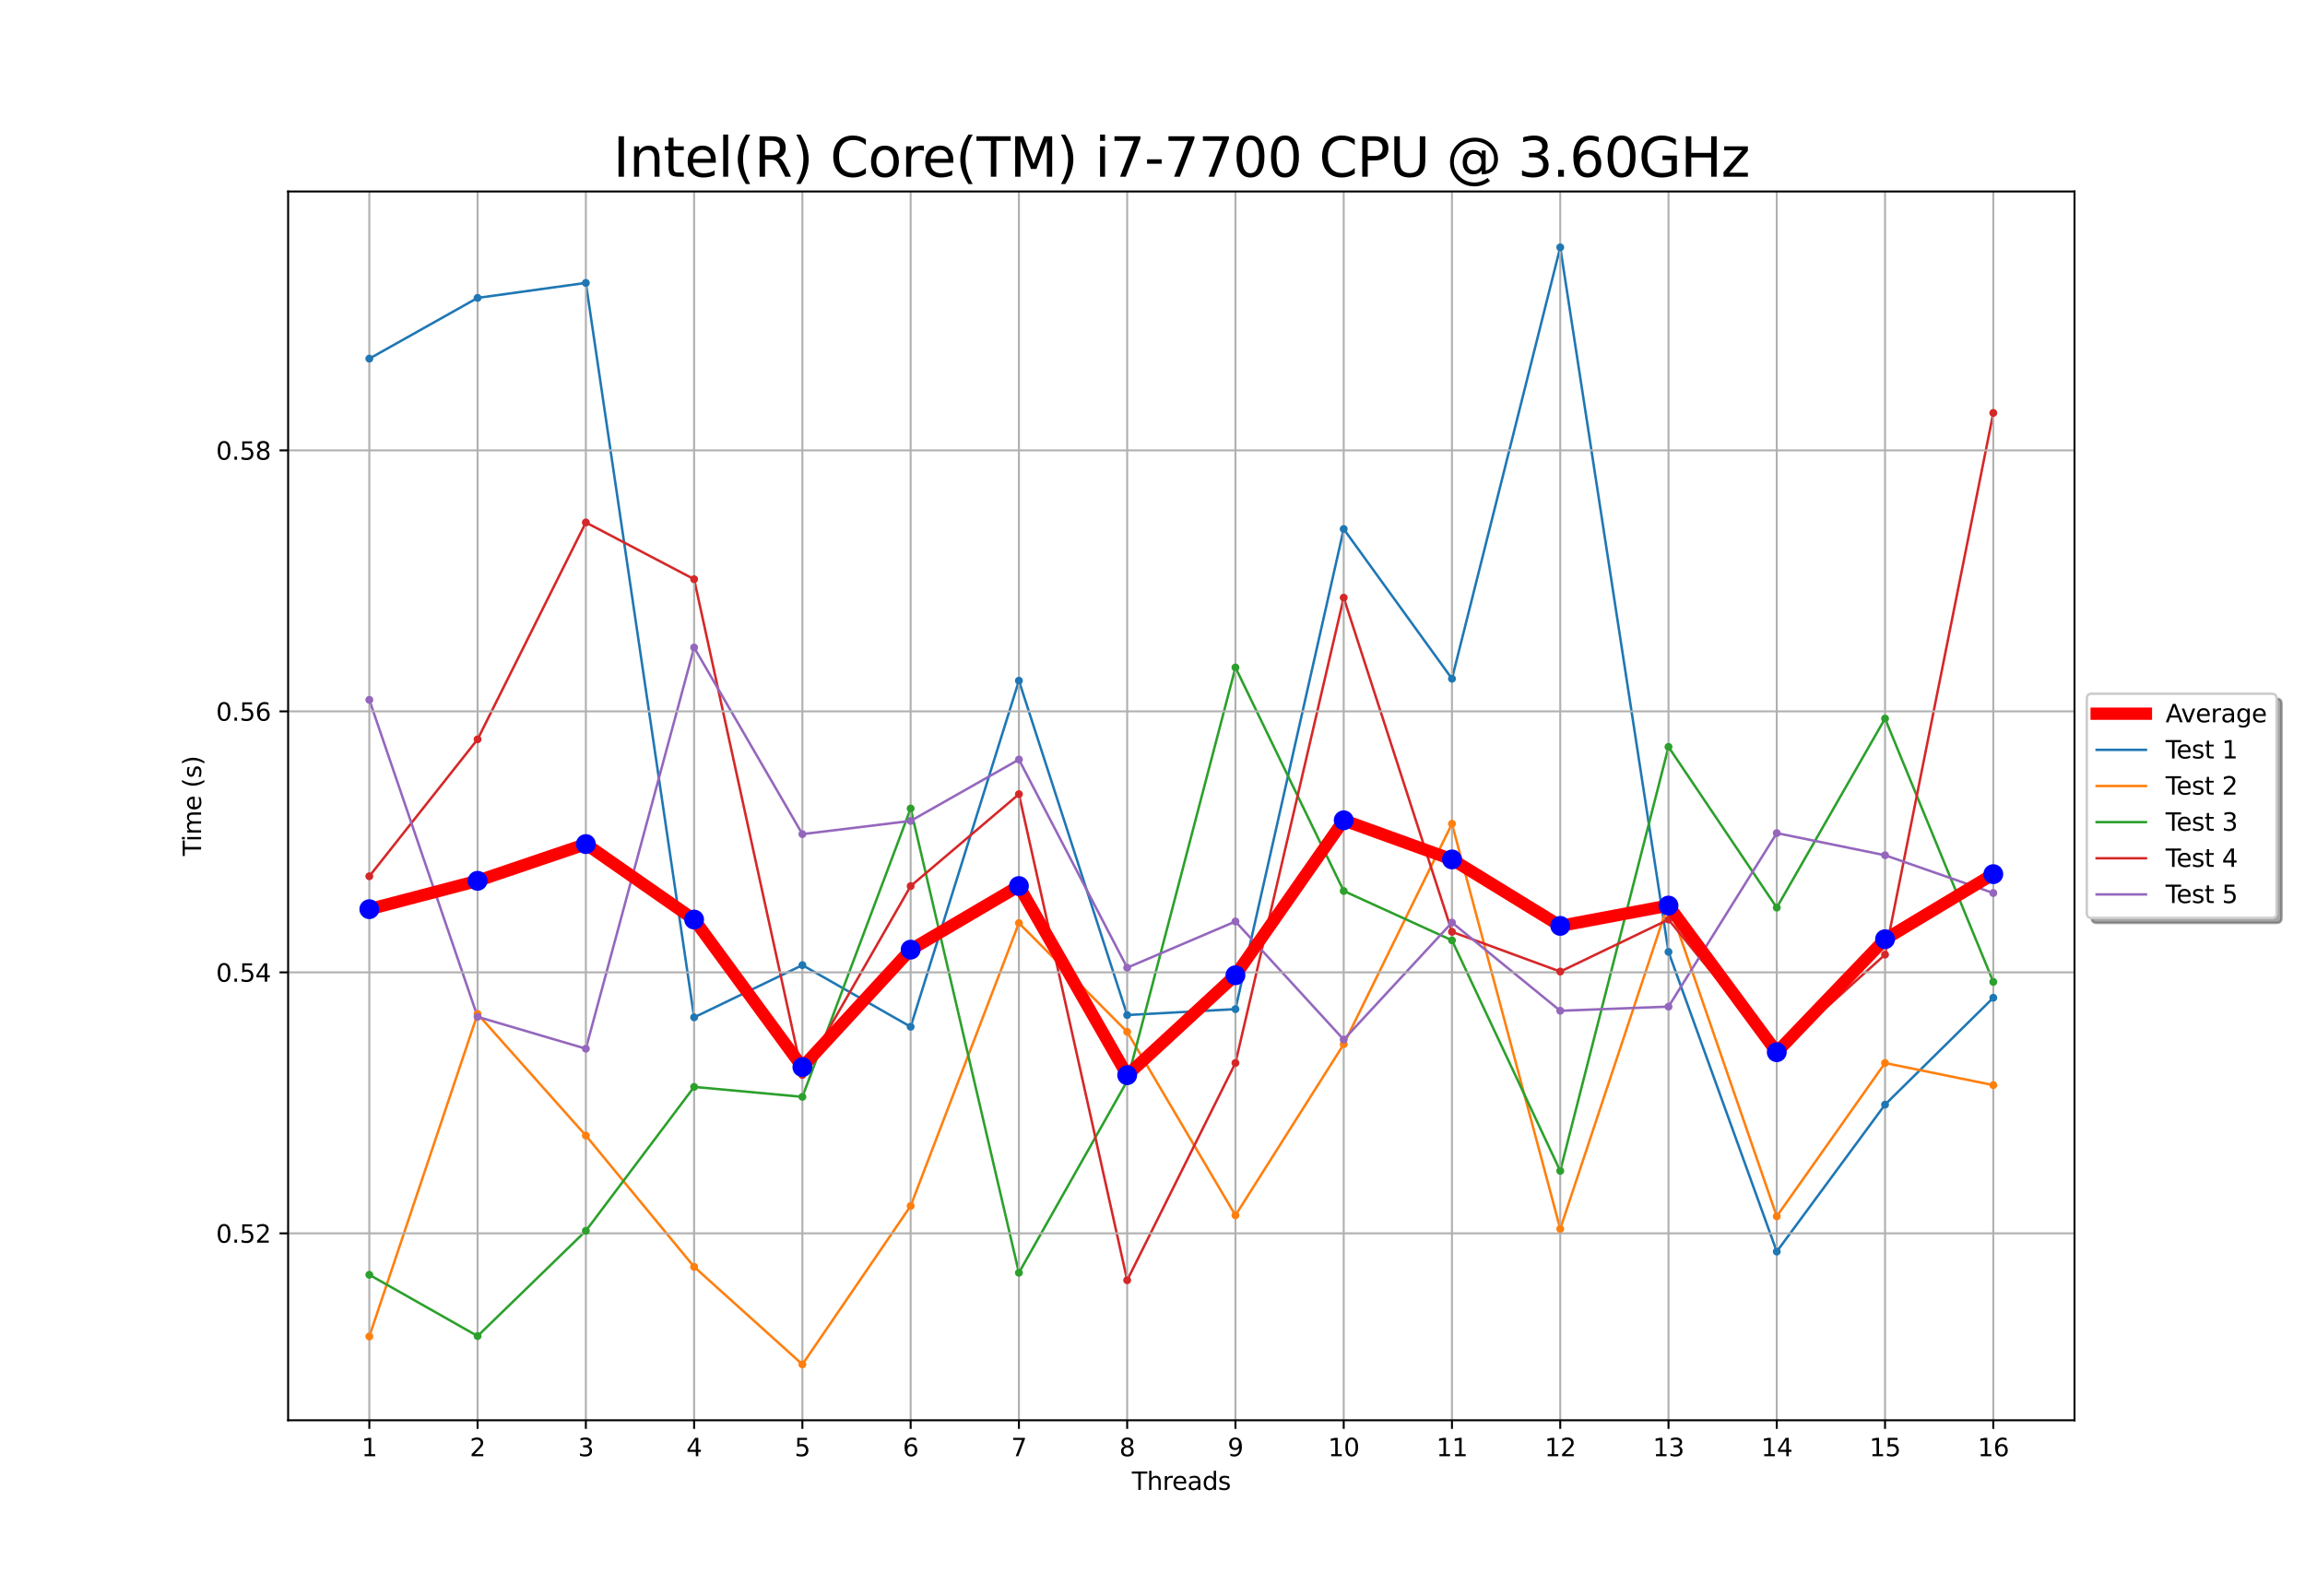 <?xml version="1.0" encoding="utf-8" standalone="no"?>
<!DOCTYPE svg PUBLIC "-//W3C//DTD SVG 1.1//EN"
  "http://www.w3.org/Graphics/SVG/1.1/DTD/svg11.dtd">
<svg xmlns:xlink="http://www.w3.org/1999/xlink" width="936pt" height="648pt" viewBox="0 0 936 648" xmlns="http://www.w3.org/2000/svg" version="1.1">
 <defs>
  <style type="text/css">*{stroke-linejoin: round; stroke-linecap: butt}</style>
 </defs>
 <g id="figure_1">
  <g id="patch_1">
   <path d="M 0 648 
L 936 648 
L 936 0 
L 0 0 
z
" style="fill: #ffffff"/>
  </g>
  <g id="axes_1">
   <g id="patch_2">
    <path d="M 117 576.72 
L 842.4 576.72 
L 842.4 77.76 
L 117 77.76 
z
" style="fill: #ffffff"/>
   </g>
   <g id="line2d_1">
    <path d="M 149.973 145.634 
L 193.936 120.96 
L 237.9 114.876 
L 281.864 413.116 
L 325.827 391.913 
L 369.791 416.944 
L 413.755 276.407 
L 457.718 412.178 
L 501.682 409.774 
L 545.645 214.816 
L 589.609 275.606 
L 633.573 100.44 
L 677.536 386.538 
L 721.5 508.228 
L 765.464 448.553 
L 809.427 405.151 
" clip-path="url(#p4daec37e02)" style="fill: none; stroke: #1f77b4; stroke-linecap: square"/>
   </g>
   <g id="line2d_2">
    <path d="M 149.973 542.692 
L 193.936 411.737 
L 237.9 461.118 
L 281.864 514.432 
L 325.827 554.04 
L 369.791 489.699 
L 413.755 374.825 
L 457.718 419.007 
L 501.682 493.501 
L 545.645 424.04 
L 589.609 334.507 
L 633.573 499.003 
L 677.536 366.616 
L 721.5 493.92 
L 765.464 431.659 
L 809.427 440.64 
" clip-path="url(#p4daec37e02)" style="fill: none; stroke: #ff7f0e; stroke-linecap: square"/>
   </g>
   <g id="line2d_3">
    <path d="M 149.973 517.646 
L 193.936 542.529 
L 237.9 499.797 
L 281.864 441.356 
L 325.827 445.399 
L 369.791 328.307 
L 413.755 516.828 
L 457.718 438.974 
L 501.682 271.04 
L 545.645 361.797 
L 589.609 381.846 
L 633.573 475.457 
L 677.536 303.289 
L 721.5 368.554 
L 765.464 291.782 
L 809.427 398.713 
" clip-path="url(#p4daec37e02)" style="fill: none; stroke: #2ca02c; stroke-linecap: square"/>
   </g>
   <g id="line2d_4">
    <path d="M 149.973 355.825 
L 193.936 300.223 
L 237.9 212.154 
L 281.864 235.198 
L 325.827 436.513 
L 369.791 359.816 
L 413.755 322.484 
L 457.718 519.861 
L 501.682 431.635 
L 545.645 242.696 
L 589.609 378.388 
L 633.573 394.528 
L 677.536 373.398 
L 721.5 427.315 
L 765.464 387.639 
L 809.427 167.678 
" clip-path="url(#p4daec37e02)" style="fill: none; stroke: #d62728; stroke-linecap: square"/>
   </g>
   <g id="line2d_5">
    <path d="M 149.973 284.177 
L 193.936 412.9 
L 237.9 425.844 
L 281.864 262.929 
L 325.827 338.714 
L 369.791 333.344 
L 413.755 308.421 
L 457.718 392.948 
L 501.682 374.183 
L 545.645 422.152 
L 589.609 374.62 
L 633.573 410.443 
L 677.536 408.773 
L 721.5 338.301 
L 765.464 347.286 
L 809.427 362.633 
" clip-path="url(#p4daec37e02)" style="fill: none; stroke: #9467bd; stroke-linecap: square"/>
   </g>
   <g id="matplotlib.axis_1">
    <g id="xtick_1">
     <g id="line2d_6">
      <path d="M 149.973 576.72 
L 149.973 77.76 
" clip-path="url(#p4daec37e02)" style="fill: none; stroke: #b0b0b0; stroke-width: 0.8; stroke-linecap: square"/>
     </g>
     <g id="line2d_7">
      <defs>
       <path id="m3efba2a0f6" d="M 0 0 
L 0 3.5 
" style="stroke: #000000; stroke-width: 0.8"/>
      </defs>
      <g>
       <use xlink:href="#m3efba2a0f6" x="149.973" y="576.72" style="stroke: #000000; stroke-width: 0.8"/>
      </g>
     </g>
     <g id="text_1">
      <!-- 1 -->
      <g transform="translate(146.791 591.318)scale(0.1 -0.1)">
       <defs>
        <path id="DejaVuSans-31" d="M 794 531 
L 1825 531 
L 1825 4091 
L 703 3866 
L 703 4441 
L 1819 4666 
L 2450 4666 
L 2450 531 
L 3481 531 
L 3481 0 
L 794 0 
L 794 531 
z
" transform="scale(0.016)"/>
       </defs>
       <use xlink:href="#DejaVuSans-31"/>
      </g>
     </g>
    </g>
    <g id="xtick_2">
     <g id="line2d_8">
      <path d="M 193.936 576.72 
L 193.936 77.76 
" clip-path="url(#p4daec37e02)" style="fill: none; stroke: #b0b0b0; stroke-width: 0.8; stroke-linecap: square"/>
     </g>
     <g id="line2d_9">
      <g>
       <use xlink:href="#m3efba2a0f6" x="193.936" y="576.72" style="stroke: #000000; stroke-width: 0.8"/>
      </g>
     </g>
     <g id="text_2">
      <!-- 2 -->
      <g transform="translate(190.755 591.318)scale(0.1 -0.1)">
       <defs>
        <path id="DejaVuSans-32" d="M 1228 531 
L 3431 531 
L 3431 0 
L 469 0 
L 469 531 
Q 828 903 1448 1529 
Q 2069 2156 2228 2338 
Q 2531 2678 2651 2914 
Q 2772 3150 2772 3378 
Q 2772 3750 2511 3984 
Q 2250 4219 1831 4219 
Q 1534 4219 1204 4116 
Q 875 4013 500 3803 
L 500 4441 
Q 881 4594 1212 4672 
Q 1544 4750 1819 4750 
Q 2544 4750 2975 4387 
Q 3406 4025 3406 3419 
Q 3406 3131 3298 2873 
Q 3191 2616 2906 2266 
Q 2828 2175 2409 1742 
Q 1991 1309 1228 531 
z
" transform="scale(0.016)"/>
       </defs>
       <use xlink:href="#DejaVuSans-32"/>
      </g>
     </g>
    </g>
    <g id="xtick_3">
     <g id="line2d_10">
      <path d="M 237.9 576.72 
L 237.9 77.76 
" clip-path="url(#p4daec37e02)" style="fill: none; stroke: #b0b0b0; stroke-width: 0.8; stroke-linecap: square"/>
     </g>
     <g id="line2d_11">
      <g>
       <use xlink:href="#m3efba2a0f6" x="237.9" y="576.72" style="stroke: #000000; stroke-width: 0.8"/>
      </g>
     </g>
     <g id="text_3">
      <!-- 3 -->
      <g transform="translate(234.719 591.318)scale(0.1 -0.1)">
       <defs>
        <path id="DejaVuSans-33" d="M 2597 2516 
Q 3050 2419 3304 2112 
Q 3559 1806 3559 1356 
Q 3559 666 3084 287 
Q 2609 -91 1734 -91 
Q 1441 -91 1130 -33 
Q 819 25 488 141 
L 488 750 
Q 750 597 1062 519 
Q 1375 441 1716 441 
Q 2309 441 2620 675 
Q 2931 909 2931 1356 
Q 2931 1769 2642 2001 
Q 2353 2234 1838 2234 
L 1294 2234 
L 1294 2753 
L 1863 2753 
Q 2328 2753 2575 2939 
Q 2822 3125 2822 3475 
Q 2822 3834 2567 4026 
Q 2313 4219 1838 4219 
Q 1578 4219 1281 4162 
Q 984 4106 628 3988 
L 628 4550 
Q 988 4650 1302 4700 
Q 1616 4750 1894 4750 
Q 2613 4750 3031 4423 
Q 3450 4097 3450 3541 
Q 3450 3153 3228 2886 
Q 3006 2619 2597 2516 
z
" transform="scale(0.016)"/>
       </defs>
       <use xlink:href="#DejaVuSans-33"/>
      </g>
     </g>
    </g>
    <g id="xtick_4">
     <g id="line2d_12">
      <path d="M 281.864 576.72 
L 281.864 77.76 
" clip-path="url(#p4daec37e02)" style="fill: none; stroke: #b0b0b0; stroke-width: 0.8; stroke-linecap: square"/>
     </g>
     <g id="line2d_13">
      <g>
       <use xlink:href="#m3efba2a0f6" x="281.864" y="576.72" style="stroke: #000000; stroke-width: 0.8"/>
      </g>
     </g>
     <g id="text_4">
      <!-- 4 -->
      <g transform="translate(278.682 591.318)scale(0.1 -0.1)">
       <defs>
        <path id="DejaVuSans-34" d="M 2419 4116 
L 825 1625 
L 2419 1625 
L 2419 4116 
z
M 2253 4666 
L 3047 4666 
L 3047 1625 
L 3713 1625 
L 3713 1100 
L 3047 1100 
L 3047 0 
L 2419 0 
L 2419 1100 
L 313 1100 
L 313 1709 
L 2253 4666 
z
" transform="scale(0.016)"/>
       </defs>
       <use xlink:href="#DejaVuSans-34"/>
      </g>
     </g>
    </g>
    <g id="xtick_5">
     <g id="line2d_14">
      <path d="M 325.827 576.72 
L 325.827 77.76 
" clip-path="url(#p4daec37e02)" style="fill: none; stroke: #b0b0b0; stroke-width: 0.8; stroke-linecap: square"/>
     </g>
     <g id="line2d_15">
      <g>
       <use xlink:href="#m3efba2a0f6" x="325.827" y="576.72" style="stroke: #000000; stroke-width: 0.8"/>
      </g>
     </g>
     <g id="text_5">
      <!-- 5 -->
      <g transform="translate(322.646 591.318)scale(0.1 -0.1)">
       <defs>
        <path id="DejaVuSans-35" d="M 691 4666 
L 3169 4666 
L 3169 4134 
L 1269 4134 
L 1269 2991 
Q 1406 3038 1543 3061 
Q 1681 3084 1819 3084 
Q 2600 3084 3056 2656 
Q 3513 2228 3513 1497 
Q 3513 744 3044 326 
Q 2575 -91 1722 -91 
Q 1428 -91 1123 -41 
Q 819 9 494 109 
L 494 744 
Q 775 591 1075 516 
Q 1375 441 1709 441 
Q 2250 441 2565 725 
Q 2881 1009 2881 1497 
Q 2881 1984 2565 2268 
Q 2250 2553 1709 2553 
Q 1456 2553 1204 2497 
Q 953 2441 691 2322 
L 691 4666 
z
" transform="scale(0.016)"/>
       </defs>
       <use xlink:href="#DejaVuSans-35"/>
      </g>
     </g>
    </g>
    <g id="xtick_6">
     <g id="line2d_16">
      <path d="M 369.791 576.72 
L 369.791 77.76 
" clip-path="url(#p4daec37e02)" style="fill: none; stroke: #b0b0b0; stroke-width: 0.8; stroke-linecap: square"/>
     </g>
     <g id="line2d_17">
      <g>
       <use xlink:href="#m3efba2a0f6" x="369.791" y="576.72" style="stroke: #000000; stroke-width: 0.8"/>
      </g>
     </g>
     <g id="text_6">
      <!-- 6 -->
      <g transform="translate(366.61 591.318)scale(0.1 -0.1)">
       <defs>
        <path id="DejaVuSans-36" d="M 2113 2584 
Q 1688 2584 1439 2293 
Q 1191 2003 1191 1497 
Q 1191 994 1439 701 
Q 1688 409 2113 409 
Q 2538 409 2786 701 
Q 3034 994 3034 1497 
Q 3034 2003 2786 2293 
Q 2538 2584 2113 2584 
z
M 3366 4563 
L 3366 3988 
Q 3128 4100 2886 4159 
Q 2644 4219 2406 4219 
Q 1781 4219 1451 3797 
Q 1122 3375 1075 2522 
Q 1259 2794 1537 2939 
Q 1816 3084 2150 3084 
Q 2853 3084 3261 2657 
Q 3669 2231 3669 1497 
Q 3669 778 3244 343 
Q 2819 -91 2113 -91 
Q 1303 -91 875 529 
Q 447 1150 447 2328 
Q 447 3434 972 4092 
Q 1497 4750 2381 4750 
Q 2619 4750 2861 4703 
Q 3103 4656 3366 4563 
z
" transform="scale(0.016)"/>
       </defs>
       <use xlink:href="#DejaVuSans-36"/>
      </g>
     </g>
    </g>
    <g id="xtick_7">
     <g id="line2d_18">
      <path d="M 413.755 576.72 
L 413.755 77.76 
" clip-path="url(#p4daec37e02)" style="fill: none; stroke: #b0b0b0; stroke-width: 0.8; stroke-linecap: square"/>
     </g>
     <g id="line2d_19">
      <g>
       <use xlink:href="#m3efba2a0f6" x="413.755" y="576.72" style="stroke: #000000; stroke-width: 0.8"/>
      </g>
     </g>
     <g id="text_7">
      <!-- 7 -->
      <g transform="translate(410.573 591.318)scale(0.1 -0.1)">
       <defs>
        <path id="DejaVuSans-37" d="M 525 4666 
L 3525 4666 
L 3525 4397 
L 1831 0 
L 1172 0 
L 2766 4134 
L 525 4134 
L 525 4666 
z
" transform="scale(0.016)"/>
       </defs>
       <use xlink:href="#DejaVuSans-37"/>
      </g>
     </g>
    </g>
    <g id="xtick_8">
     <g id="line2d_20">
      <path d="M 457.718 576.72 
L 457.718 77.76 
" clip-path="url(#p4daec37e02)" style="fill: none; stroke: #b0b0b0; stroke-width: 0.8; stroke-linecap: square"/>
     </g>
     <g id="line2d_21">
      <g>
       <use xlink:href="#m3efba2a0f6" x="457.718" y="576.72" style="stroke: #000000; stroke-width: 0.8"/>
      </g>
     </g>
     <g id="text_8">
      <!-- 8 -->
      <g transform="translate(454.537 591.318)scale(0.1 -0.1)">
       <defs>
        <path id="DejaVuSans-38" d="M 2034 2216 
Q 1584 2216 1326 1975 
Q 1069 1734 1069 1313 
Q 1069 891 1326 650 
Q 1584 409 2034 409 
Q 2484 409 2743 651 
Q 3003 894 3003 1313 
Q 3003 1734 2745 1975 
Q 2488 2216 2034 2216 
z
M 1403 2484 
Q 997 2584 770 2862 
Q 544 3141 544 3541 
Q 544 4100 942 4425 
Q 1341 4750 2034 4750 
Q 2731 4750 3128 4425 
Q 3525 4100 3525 3541 
Q 3525 3141 3298 2862 
Q 3072 2584 2669 2484 
Q 3125 2378 3379 2068 
Q 3634 1759 3634 1313 
Q 3634 634 3220 271 
Q 2806 -91 2034 -91 
Q 1263 -91 848 271 
Q 434 634 434 1313 
Q 434 1759 690 2068 
Q 947 2378 1403 2484 
z
M 1172 3481 
Q 1172 3119 1398 2916 
Q 1625 2713 2034 2713 
Q 2441 2713 2670 2916 
Q 2900 3119 2900 3481 
Q 2900 3844 2670 4047 
Q 2441 4250 2034 4250 
Q 1625 4250 1398 4047 
Q 1172 3844 1172 3481 
z
" transform="scale(0.016)"/>
       </defs>
       <use xlink:href="#DejaVuSans-38"/>
      </g>
     </g>
    </g>
    <g id="xtick_9">
     <g id="line2d_22">
      <path d="M 501.682 576.72 
L 501.682 77.76 
" clip-path="url(#p4daec37e02)" style="fill: none; stroke: #b0b0b0; stroke-width: 0.8; stroke-linecap: square"/>
     </g>
     <g id="line2d_23">
      <g>
       <use xlink:href="#m3efba2a0f6" x="501.682" y="576.72" style="stroke: #000000; stroke-width: 0.8"/>
      </g>
     </g>
     <g id="text_9">
      <!-- 9 -->
      <g transform="translate(498.501 591.318)scale(0.1 -0.1)">
       <defs>
        <path id="DejaVuSans-39" d="M 703 97 
L 703 672 
Q 941 559 1184 500 
Q 1428 441 1663 441 
Q 2288 441 2617 861 
Q 2947 1281 2994 2138 
Q 2813 1869 2534 1725 
Q 2256 1581 1919 1581 
Q 1219 1581 811 2004 
Q 403 2428 403 3163 
Q 403 3881 828 4315 
Q 1253 4750 1959 4750 
Q 2769 4750 3195 4129 
Q 3622 3509 3622 2328 
Q 3622 1225 3098 567 
Q 2575 -91 1691 -91 
Q 1453 -91 1209 -44 
Q 966 3 703 97 
z
M 1959 2075 
Q 2384 2075 2632 2365 
Q 2881 2656 2881 3163 
Q 2881 3666 2632 3958 
Q 2384 4250 1959 4250 
Q 1534 4250 1286 3958 
Q 1038 3666 1038 3163 
Q 1038 2656 1286 2365 
Q 1534 2075 1959 2075 
z
" transform="scale(0.016)"/>
       </defs>
       <use xlink:href="#DejaVuSans-39"/>
      </g>
     </g>
    </g>
    <g id="xtick_10">
     <g id="line2d_24">
      <path d="M 545.645 576.72 
L 545.645 77.76 
" clip-path="url(#p4daec37e02)" style="fill: none; stroke: #b0b0b0; stroke-width: 0.8; stroke-linecap: square"/>
     </g>
     <g id="line2d_25">
      <g>
       <use xlink:href="#m3efba2a0f6" x="545.645" y="576.72" style="stroke: #000000; stroke-width: 0.8"/>
      </g>
     </g>
     <g id="text_10">
      <!-- 10 -->
      <g transform="translate(539.283 591.318)scale(0.1 -0.1)">
       <defs>
        <path id="DejaVuSans-30" d="M 2034 4250 
Q 1547 4250 1301 3770 
Q 1056 3291 1056 2328 
Q 1056 1369 1301 889 
Q 1547 409 2034 409 
Q 2525 409 2770 889 
Q 3016 1369 3016 2328 
Q 3016 3291 2770 3770 
Q 2525 4250 2034 4250 
z
M 2034 4750 
Q 2819 4750 3233 4129 
Q 3647 3509 3647 2328 
Q 3647 1150 3233 529 
Q 2819 -91 2034 -91 
Q 1250 -91 836 529 
Q 422 1150 422 2328 
Q 422 3509 836 4129 
Q 1250 4750 2034 4750 
z
" transform="scale(0.016)"/>
       </defs>
       <use xlink:href="#DejaVuSans-31"/>
       <use xlink:href="#DejaVuSans-30" x="63.623"/>
      </g>
     </g>
    </g>
    <g id="xtick_11">
     <g id="line2d_26">
      <path d="M 589.609 576.72 
L 589.609 77.76 
" clip-path="url(#p4daec37e02)" style="fill: none; stroke: #b0b0b0; stroke-width: 0.8; stroke-linecap: square"/>
     </g>
     <g id="line2d_27">
      <g>
       <use xlink:href="#m3efba2a0f6" x="589.609" y="576.72" style="stroke: #000000; stroke-width: 0.8"/>
      </g>
     </g>
     <g id="text_11">
      <!-- 11 -->
      <g transform="translate(583.247 591.318)scale(0.1 -0.1)">
       <use xlink:href="#DejaVuSans-31"/>
       <use xlink:href="#DejaVuSans-31" x="63.623"/>
      </g>
     </g>
    </g>
    <g id="xtick_12">
     <g id="line2d_28">
      <path d="M 633.573 576.72 
L 633.573 77.76 
" clip-path="url(#p4daec37e02)" style="fill: none; stroke: #b0b0b0; stroke-width: 0.8; stroke-linecap: square"/>
     </g>
     <g id="line2d_29">
      <g>
       <use xlink:href="#m3efba2a0f6" x="633.573" y="576.72" style="stroke: #000000; stroke-width: 0.8"/>
      </g>
     </g>
     <g id="text_12">
      <!-- 12 -->
      <g transform="translate(627.21 591.318)scale(0.1 -0.1)">
       <use xlink:href="#DejaVuSans-31"/>
       <use xlink:href="#DejaVuSans-32" x="63.623"/>
      </g>
     </g>
    </g>
    <g id="xtick_13">
     <g id="line2d_30">
      <path d="M 677.536 576.72 
L 677.536 77.76 
" clip-path="url(#p4daec37e02)" style="fill: none; stroke: #b0b0b0; stroke-width: 0.8; stroke-linecap: square"/>
     </g>
     <g id="line2d_31">
      <g>
       <use xlink:href="#m3efba2a0f6" x="677.536" y="576.72" style="stroke: #000000; stroke-width: 0.8"/>
      </g>
     </g>
     <g id="text_13">
      <!-- 13 -->
      <g transform="translate(671.174 591.318)scale(0.1 -0.1)">
       <use xlink:href="#DejaVuSans-31"/>
       <use xlink:href="#DejaVuSans-33" x="63.623"/>
      </g>
     </g>
    </g>
    <g id="xtick_14">
     <g id="line2d_32">
      <path d="M 721.5 576.72 
L 721.5 77.76 
" clip-path="url(#p4daec37e02)" style="fill: none; stroke: #b0b0b0; stroke-width: 0.8; stroke-linecap: square"/>
     </g>
     <g id="line2d_33">
      <g>
       <use xlink:href="#m3efba2a0f6" x="721.5" y="576.72" style="stroke: #000000; stroke-width: 0.8"/>
      </g>
     </g>
     <g id="text_14">
      <!-- 14 -->
      <g transform="translate(715.138 591.318)scale(0.1 -0.1)">
       <use xlink:href="#DejaVuSans-31"/>
       <use xlink:href="#DejaVuSans-34" x="63.623"/>
      </g>
     </g>
    </g>
    <g id="xtick_15">
     <g id="line2d_34">
      <path d="M 765.464 576.72 
L 765.464 77.76 
" clip-path="url(#p4daec37e02)" style="fill: none; stroke: #b0b0b0; stroke-width: 0.8; stroke-linecap: square"/>
     </g>
     <g id="line2d_35">
      <g>
       <use xlink:href="#m3efba2a0f6" x="765.464" y="576.72" style="stroke: #000000; stroke-width: 0.8"/>
      </g>
     </g>
     <g id="text_15">
      <!-- 15 -->
      <g transform="translate(759.101 591.318)scale(0.1 -0.1)">
       <use xlink:href="#DejaVuSans-31"/>
       <use xlink:href="#DejaVuSans-35" x="63.623"/>
      </g>
     </g>
    </g>
    <g id="xtick_16">
     <g id="line2d_36">
      <path d="M 809.427 576.72 
L 809.427 77.76 
" clip-path="url(#p4daec37e02)" style="fill: none; stroke: #b0b0b0; stroke-width: 0.8; stroke-linecap: square"/>
     </g>
     <g id="line2d_37">
      <g>
       <use xlink:href="#m3efba2a0f6" x="809.427" y="576.72" style="stroke: #000000; stroke-width: 0.8"/>
      </g>
     </g>
     <g id="text_16">
      <!-- 16 -->
      <g transform="translate(803.065 591.318)scale(0.1 -0.1)">
       <use xlink:href="#DejaVuSans-31"/>
       <use xlink:href="#DejaVuSans-36" x="63.623"/>
      </g>
     </g>
    </g>
    <g id="text_17">
     <!-- Threads -->
     <g transform="translate(459.615 604.997)scale(0.1 -0.1)">
      <defs>
       <path id="DejaVuSans-54" d="M -19 4666 
L 3928 4666 
L 3928 4134 
L 2272 4134 
L 2272 0 
L 1638 0 
L 1638 4134 
L -19 4134 
L -19 4666 
z
" transform="scale(0.016)"/>
       <path id="DejaVuSans-68" d="M 3513 2113 
L 3513 0 
L 2938 0 
L 2938 2094 
Q 2938 2591 2744 2837 
Q 2550 3084 2163 3084 
Q 1697 3084 1428 2787 
Q 1159 2491 1159 1978 
L 1159 0 
L 581 0 
L 581 4863 
L 1159 4863 
L 1159 2956 
Q 1366 3272 1645 3428 
Q 1925 3584 2291 3584 
Q 2894 3584 3203 3211 
Q 3513 2838 3513 2113 
z
" transform="scale(0.016)"/>
       <path id="DejaVuSans-72" d="M 2631 2963 
Q 2534 3019 2420 3045 
Q 2306 3072 2169 3072 
Q 1681 3072 1420 2755 
Q 1159 2438 1159 1844 
L 1159 0 
L 581 0 
L 581 3500 
L 1159 3500 
L 1159 2956 
Q 1341 3275 1631 3429 
Q 1922 3584 2338 3584 
Q 2397 3584 2469 3576 
Q 2541 3569 2628 3553 
L 2631 2963 
z
" transform="scale(0.016)"/>
       <path id="DejaVuSans-65" d="M 3597 1894 
L 3597 1613 
L 953 1613 
Q 991 1019 1311 708 
Q 1631 397 2203 397 
Q 2534 397 2845 478 
Q 3156 559 3463 722 
L 3463 178 
Q 3153 47 2828 -22 
Q 2503 -91 2169 -91 
Q 1331 -91 842 396 
Q 353 884 353 1716 
Q 353 2575 817 3079 
Q 1281 3584 2069 3584 
Q 2775 3584 3186 3129 
Q 3597 2675 3597 1894 
z
M 3022 2063 
Q 3016 2534 2758 2815 
Q 2500 3097 2075 3097 
Q 1594 3097 1305 2825 
Q 1016 2553 972 2059 
L 3022 2063 
z
" transform="scale(0.016)"/>
       <path id="DejaVuSans-61" d="M 2194 1759 
Q 1497 1759 1228 1600 
Q 959 1441 959 1056 
Q 959 750 1161 570 
Q 1363 391 1709 391 
Q 2188 391 2477 730 
Q 2766 1069 2766 1631 
L 2766 1759 
L 2194 1759 
z
M 3341 1997 
L 3341 0 
L 2766 0 
L 2766 531 
Q 2569 213 2275 61 
Q 1981 -91 1556 -91 
Q 1019 -91 701 211 
Q 384 513 384 1019 
Q 384 1609 779 1909 
Q 1175 2209 1959 2209 
L 2766 2209 
L 2766 2266 
Q 2766 2663 2505 2880 
Q 2244 3097 1772 3097 
Q 1472 3097 1187 3025 
Q 903 2953 641 2809 
L 641 3341 
Q 956 3463 1253 3523 
Q 1550 3584 1831 3584 
Q 2591 3584 2966 3190 
Q 3341 2797 3341 1997 
z
" transform="scale(0.016)"/>
       <path id="DejaVuSans-64" d="M 2906 2969 
L 2906 4863 
L 3481 4863 
L 3481 0 
L 2906 0 
L 2906 525 
Q 2725 213 2448 61 
Q 2172 -91 1784 -91 
Q 1150 -91 751 415 
Q 353 922 353 1747 
Q 353 2572 751 3078 
Q 1150 3584 1784 3584 
Q 2172 3584 2448 3432 
Q 2725 3281 2906 2969 
z
M 947 1747 
Q 947 1113 1208 752 
Q 1469 391 1925 391 
Q 2381 391 2643 752 
Q 2906 1113 2906 1747 
Q 2906 2381 2643 2742 
Q 2381 3103 1925 3103 
Q 1469 3103 1208 2742 
Q 947 2381 947 1747 
z
" transform="scale(0.016)"/>
       <path id="DejaVuSans-73" d="M 2834 3397 
L 2834 2853 
Q 2591 2978 2328 3040 
Q 2066 3103 1784 3103 
Q 1356 3103 1142 2972 
Q 928 2841 928 2578 
Q 928 2378 1081 2264 
Q 1234 2150 1697 2047 
L 1894 2003 
Q 2506 1872 2764 1633 
Q 3022 1394 3022 966 
Q 3022 478 2636 193 
Q 2250 -91 1575 -91 
Q 1294 -91 989 -36 
Q 684 19 347 128 
L 347 722 
Q 666 556 975 473 
Q 1284 391 1588 391 
Q 1994 391 2212 530 
Q 2431 669 2431 922 
Q 2431 1156 2273 1281 
Q 2116 1406 1581 1522 
L 1381 1569 
Q 847 1681 609 1914 
Q 372 2147 372 2553 
Q 372 3047 722 3315 
Q 1072 3584 1716 3584 
Q 2034 3584 2315 3537 
Q 2597 3491 2834 3397 
z
" transform="scale(0.016)"/>
      </defs>
      <use xlink:href="#DejaVuSans-54"/>
      <use xlink:href="#DejaVuSans-68" x="61.084"/>
      <use xlink:href="#DejaVuSans-72" x="124.463"/>
      <use xlink:href="#DejaVuSans-65" x="163.326"/>
      <use xlink:href="#DejaVuSans-61" x="224.85"/>
      <use xlink:href="#DejaVuSans-64" x="286.129"/>
      <use xlink:href="#DejaVuSans-73" x="349.605"/>
     </g>
    </g>
   </g>
   <g id="matplotlib.axis_2">
    <g id="ytick_1">
     <g id="line2d_38">
      <path d="M 117 500.826 
L 842.4 500.826 
" clip-path="url(#p4daec37e02)" style="fill: none; stroke: #b0b0b0; stroke-width: 0.8; stroke-linecap: square"/>
     </g>
     <g id="line2d_39">
      <defs>
       <path id="m0342681489" d="M 0 0 
L -3.5 0 
" style="stroke: #000000; stroke-width: 0.8"/>
      </defs>
      <g>
       <use xlink:href="#m0342681489" x="117" y="500.826" style="stroke: #000000; stroke-width: 0.8"/>
      </g>
     </g>
     <g id="text_18">
      <!-- 0.52 -->
      <g transform="translate(87.734 504.625)scale(0.1 -0.1)">
       <defs>
        <path id="DejaVuSans-2e" d="M 684 794 
L 1344 794 
L 1344 0 
L 684 0 
L 684 794 
z
" transform="scale(0.016)"/>
       </defs>
       <use xlink:href="#DejaVuSans-30"/>
       <use xlink:href="#DejaVuSans-2e" x="63.623"/>
       <use xlink:href="#DejaVuSans-35" x="95.41"/>
       <use xlink:href="#DejaVuSans-32" x="159.033"/>
      </g>
     </g>
    </g>
    <g id="ytick_2">
     <g id="line2d_40">
      <path d="M 117 394.842 
L 842.4 394.842 
" clip-path="url(#p4daec37e02)" style="fill: none; stroke: #b0b0b0; stroke-width: 0.8; stroke-linecap: square"/>
     </g>
     <g id="line2d_41">
      <g>
       <use xlink:href="#m0342681489" x="117" y="394.842" style="stroke: #000000; stroke-width: 0.8"/>
      </g>
     </g>
     <g id="text_19">
      <!-- 0.54 -->
      <g transform="translate(87.734 398.641)scale(0.1 -0.1)">
       <use xlink:href="#DejaVuSans-30"/>
       <use xlink:href="#DejaVuSans-2e" x="63.623"/>
       <use xlink:href="#DejaVuSans-35" x="95.41"/>
       <use xlink:href="#DejaVuSans-34" x="159.033"/>
      </g>
     </g>
    </g>
    <g id="ytick_3">
     <g id="line2d_42">
      <path d="M 117 288.858 
L 842.4 288.858 
" clip-path="url(#p4daec37e02)" style="fill: none; stroke: #b0b0b0; stroke-width: 0.8; stroke-linecap: square"/>
     </g>
     <g id="line2d_43">
      <g>
       <use xlink:href="#m0342681489" x="117" y="288.858" style="stroke: #000000; stroke-width: 0.8"/>
      </g>
     </g>
     <g id="text_20">
      <!-- 0.56 -->
      <g transform="translate(87.734 292.657)scale(0.1 -0.1)">
       <use xlink:href="#DejaVuSans-30"/>
       <use xlink:href="#DejaVuSans-2e" x="63.623"/>
       <use xlink:href="#DejaVuSans-35" x="95.41"/>
       <use xlink:href="#DejaVuSans-36" x="159.033"/>
      </g>
     </g>
    </g>
    <g id="ytick_4">
     <g id="line2d_44">
      <path d="M 117 182.873 
L 842.4 182.873 
" clip-path="url(#p4daec37e02)" style="fill: none; stroke: #b0b0b0; stroke-width: 0.8; stroke-linecap: square"/>
     </g>
     <g id="line2d_45">
      <g>
       <use xlink:href="#m0342681489" x="117" y="182.873" style="stroke: #000000; stroke-width: 0.8"/>
      </g>
     </g>
     <g id="text_21">
      <!-- 0.58 -->
      <g transform="translate(87.734 186.673)scale(0.1 -0.1)">
       <use xlink:href="#DejaVuSans-30"/>
       <use xlink:href="#DejaVuSans-2e" x="63.623"/>
       <use xlink:href="#DejaVuSans-35" x="95.41"/>
       <use xlink:href="#DejaVuSans-38" x="159.033"/>
      </g>
     </g>
    </g>
    <g id="text_22">
     <!-- Time (s) -->
     <g transform="translate(81.655 347.569)rotate(-90)scale(0.1 -0.1)">
      <defs>
       <path id="DejaVuSans-69" d="M 603 3500 
L 1178 3500 
L 1178 0 
L 603 0 
L 603 3500 
z
M 603 4863 
L 1178 4863 
L 1178 4134 
L 603 4134 
L 603 4863 
z
" transform="scale(0.016)"/>
       <path id="DejaVuSans-6d" d="M 3328 2828 
Q 3544 3216 3844 3400 
Q 4144 3584 4550 3584 
Q 5097 3584 5394 3201 
Q 5691 2819 5691 2113 
L 5691 0 
L 5113 0 
L 5113 2094 
Q 5113 2597 4934 2840 
Q 4756 3084 4391 3084 
Q 3944 3084 3684 2787 
Q 3425 2491 3425 1978 
L 3425 0 
L 2847 0 
L 2847 2094 
Q 2847 2600 2669 2842 
Q 2491 3084 2119 3084 
Q 1678 3084 1418 2786 
Q 1159 2488 1159 1978 
L 1159 0 
L 581 0 
L 581 3500 
L 1159 3500 
L 1159 2956 
Q 1356 3278 1631 3431 
Q 1906 3584 2284 3584 
Q 2666 3584 2933 3390 
Q 3200 3197 3328 2828 
z
" transform="scale(0.016)"/>
       <path id="DejaVuSans-20" transform="scale(0.016)"/>
       <path id="DejaVuSans-28" d="M 1984 4856 
Q 1566 4138 1362 3434 
Q 1159 2731 1159 2009 
Q 1159 1288 1364 580 
Q 1569 -128 1984 -844 
L 1484 -844 
Q 1016 -109 783 600 
Q 550 1309 550 2009 
Q 550 2706 781 3412 
Q 1013 4119 1484 4856 
L 1984 4856 
z
" transform="scale(0.016)"/>
       <path id="DejaVuSans-29" d="M 513 4856 
L 1013 4856 
Q 1481 4119 1714 3412 
Q 1947 2706 1947 2009 
Q 1947 1309 1714 600 
Q 1481 -109 1013 -844 
L 513 -844 
Q 928 -128 1133 580 
Q 1338 1288 1338 2009 
Q 1338 2731 1133 3434 
Q 928 4138 513 4856 
z
" transform="scale(0.016)"/>
      </defs>
      <use xlink:href="#DejaVuSans-54"/>
      <use xlink:href="#DejaVuSans-69" x="57.959"/>
      <use xlink:href="#DejaVuSans-6d" x="85.742"/>
      <use xlink:href="#DejaVuSans-65" x="183.154"/>
      <use xlink:href="#DejaVuSans-20" x="244.678"/>
      <use xlink:href="#DejaVuSans-28" x="276.465"/>
      <use xlink:href="#DejaVuSans-73" x="315.479"/>
      <use xlink:href="#DejaVuSans-29" x="367.578"/>
     </g>
    </g>
   </g>
   <g id="PathCollection_1">
    <defs>
     <path id="m923dd05bb9" d="M 0 1.118 
C 0.297 1.118 0.581 1 0.791 0.791 
C 1 0.581 1.118 0.297 1.118 0 
C 1.118 -0.297 1 -0.581 0.791 -0.791 
C 0.581 -1 0.297 -1.118 0 -1.118 
C -0.297 -1.118 -0.581 -1 -0.791 -0.791 
C -1 -0.581 -1.118 -0.297 -1.118 0 
C -1.118 0.297 -1 0.581 -0.791 0.791 
C -0.581 1 -0.297 1.118 0 1.118 
z
" style="stroke: #1f77b4"/>
    </defs>
    <g clip-path="url(#p4daec37e02)">
     <use xlink:href="#m923dd05bb9" x="149.973" y="145.634" style="fill: #1f77b4; stroke: #1f77b4"/>
     <use xlink:href="#m923dd05bb9" x="193.936" y="120.96" style="fill: #1f77b4; stroke: #1f77b4"/>
     <use xlink:href="#m923dd05bb9" x="237.9" y="114.876" style="fill: #1f77b4; stroke: #1f77b4"/>
     <use xlink:href="#m923dd05bb9" x="281.864" y="413.116" style="fill: #1f77b4; stroke: #1f77b4"/>
     <use xlink:href="#m923dd05bb9" x="325.827" y="391.913" style="fill: #1f77b4; stroke: #1f77b4"/>
     <use xlink:href="#m923dd05bb9" x="369.791" y="416.944" style="fill: #1f77b4; stroke: #1f77b4"/>
     <use xlink:href="#m923dd05bb9" x="413.755" y="276.407" style="fill: #1f77b4; stroke: #1f77b4"/>
     <use xlink:href="#m923dd05bb9" x="457.718" y="412.178" style="fill: #1f77b4; stroke: #1f77b4"/>
     <use xlink:href="#m923dd05bb9" x="501.682" y="409.774" style="fill: #1f77b4; stroke: #1f77b4"/>
     <use xlink:href="#m923dd05bb9" x="545.645" y="214.816" style="fill: #1f77b4; stroke: #1f77b4"/>
     <use xlink:href="#m923dd05bb9" x="589.609" y="275.606" style="fill: #1f77b4; stroke: #1f77b4"/>
     <use xlink:href="#m923dd05bb9" x="633.573" y="100.44" style="fill: #1f77b4; stroke: #1f77b4"/>
     <use xlink:href="#m923dd05bb9" x="677.536" y="386.538" style="fill: #1f77b4; stroke: #1f77b4"/>
     <use xlink:href="#m923dd05bb9" x="721.5" y="508.228" style="fill: #1f77b4; stroke: #1f77b4"/>
     <use xlink:href="#m923dd05bb9" x="765.464" y="448.553" style="fill: #1f77b4; stroke: #1f77b4"/>
     <use xlink:href="#m923dd05bb9" x="809.427" y="405.151" style="fill: #1f77b4; stroke: #1f77b4"/>
    </g>
   </g>
   <g id="PathCollection_2">
    <defs>
     <path id="mb788aaaf94" d="M 0 1.118 
C 0.297 1.118 0.581 1 0.791 0.791 
C 1 0.581 1.118 0.297 1.118 0 
C 1.118 -0.297 1 -0.581 0.791 -0.791 
C 0.581 -1 0.297 -1.118 0 -1.118 
C -0.297 -1.118 -0.581 -1 -0.791 -0.791 
C -1 -0.581 -1.118 -0.297 -1.118 0 
C -1.118 0.297 -1 0.581 -0.791 0.791 
C -0.581 1 -0.297 1.118 0 1.118 
z
" style="stroke: #ff7f0e"/>
    </defs>
    <g clip-path="url(#p4daec37e02)">
     <use xlink:href="#mb788aaaf94" x="149.973" y="542.692" style="fill: #ff7f0e; stroke: #ff7f0e"/>
     <use xlink:href="#mb788aaaf94" x="193.936" y="411.737" style="fill: #ff7f0e; stroke: #ff7f0e"/>
     <use xlink:href="#mb788aaaf94" x="237.9" y="461.118" style="fill: #ff7f0e; stroke: #ff7f0e"/>
     <use xlink:href="#mb788aaaf94" x="281.864" y="514.432" style="fill: #ff7f0e; stroke: #ff7f0e"/>
     <use xlink:href="#mb788aaaf94" x="325.827" y="554.04" style="fill: #ff7f0e; stroke: #ff7f0e"/>
     <use xlink:href="#mb788aaaf94" x="369.791" y="489.699" style="fill: #ff7f0e; stroke: #ff7f0e"/>
     <use xlink:href="#mb788aaaf94" x="413.755" y="374.825" style="fill: #ff7f0e; stroke: #ff7f0e"/>
     <use xlink:href="#mb788aaaf94" x="457.718" y="419.007" style="fill: #ff7f0e; stroke: #ff7f0e"/>
     <use xlink:href="#mb788aaaf94" x="501.682" y="493.501" style="fill: #ff7f0e; stroke: #ff7f0e"/>
     <use xlink:href="#mb788aaaf94" x="545.645" y="424.04" style="fill: #ff7f0e; stroke: #ff7f0e"/>
     <use xlink:href="#mb788aaaf94" x="589.609" y="334.507" style="fill: #ff7f0e; stroke: #ff7f0e"/>
     <use xlink:href="#mb788aaaf94" x="633.573" y="499.003" style="fill: #ff7f0e; stroke: #ff7f0e"/>
     <use xlink:href="#mb788aaaf94" x="677.536" y="366.616" style="fill: #ff7f0e; stroke: #ff7f0e"/>
     <use xlink:href="#mb788aaaf94" x="721.5" y="493.92" style="fill: #ff7f0e; stroke: #ff7f0e"/>
     <use xlink:href="#mb788aaaf94" x="765.464" y="431.659" style="fill: #ff7f0e; stroke: #ff7f0e"/>
     <use xlink:href="#mb788aaaf94" x="809.427" y="440.64" style="fill: #ff7f0e; stroke: #ff7f0e"/>
    </g>
   </g>
   <g id="PathCollection_3">
    <defs>
     <path id="m575cd3ce99" d="M 0 1.118 
C 0.297 1.118 0.581 1 0.791 0.791 
C 1 0.581 1.118 0.297 1.118 0 
C 1.118 -0.297 1 -0.581 0.791 -0.791 
C 0.581 -1 0.297 -1.118 0 -1.118 
C -0.297 -1.118 -0.581 -1 -0.791 -0.791 
C -1 -0.581 -1.118 -0.297 -1.118 0 
C -1.118 0.297 -1 0.581 -0.791 0.791 
C -0.581 1 -0.297 1.118 0 1.118 
z
" style="stroke: #2ca02c"/>
    </defs>
    <g clip-path="url(#p4daec37e02)">
     <use xlink:href="#m575cd3ce99" x="149.973" y="517.646" style="fill: #2ca02c; stroke: #2ca02c"/>
     <use xlink:href="#m575cd3ce99" x="193.936" y="542.529" style="fill: #2ca02c; stroke: #2ca02c"/>
     <use xlink:href="#m575cd3ce99" x="237.9" y="499.797" style="fill: #2ca02c; stroke: #2ca02c"/>
     <use xlink:href="#m575cd3ce99" x="281.864" y="441.356" style="fill: #2ca02c; stroke: #2ca02c"/>
     <use xlink:href="#m575cd3ce99" x="325.827" y="445.399" style="fill: #2ca02c; stroke: #2ca02c"/>
     <use xlink:href="#m575cd3ce99" x="369.791" y="328.307" style="fill: #2ca02c; stroke: #2ca02c"/>
     <use xlink:href="#m575cd3ce99" x="413.755" y="516.828" style="fill: #2ca02c; stroke: #2ca02c"/>
     <use xlink:href="#m575cd3ce99" x="457.718" y="438.974" style="fill: #2ca02c; stroke: #2ca02c"/>
     <use xlink:href="#m575cd3ce99" x="501.682" y="271.04" style="fill: #2ca02c; stroke: #2ca02c"/>
     <use xlink:href="#m575cd3ce99" x="545.645" y="361.797" style="fill: #2ca02c; stroke: #2ca02c"/>
     <use xlink:href="#m575cd3ce99" x="589.609" y="381.846" style="fill: #2ca02c; stroke: #2ca02c"/>
     <use xlink:href="#m575cd3ce99" x="633.573" y="475.457" style="fill: #2ca02c; stroke: #2ca02c"/>
     <use xlink:href="#m575cd3ce99" x="677.536" y="303.289" style="fill: #2ca02c; stroke: #2ca02c"/>
     <use xlink:href="#m575cd3ce99" x="721.5" y="368.554" style="fill: #2ca02c; stroke: #2ca02c"/>
     <use xlink:href="#m575cd3ce99" x="765.464" y="291.782" style="fill: #2ca02c; stroke: #2ca02c"/>
     <use xlink:href="#m575cd3ce99" x="809.427" y="398.713" style="fill: #2ca02c; stroke: #2ca02c"/>
    </g>
   </g>
   <g id="PathCollection_4">
    <defs>
     <path id="m8de5dc4e35" d="M 0 1.118 
C 0.297 1.118 0.581 1 0.791 0.791 
C 1 0.581 1.118 0.297 1.118 0 
C 1.118 -0.297 1 -0.581 0.791 -0.791 
C 0.581 -1 0.297 -1.118 0 -1.118 
C -0.297 -1.118 -0.581 -1 -0.791 -0.791 
C -1 -0.581 -1.118 -0.297 -1.118 0 
C -1.118 0.297 -1 0.581 -0.791 0.791 
C -0.581 1 -0.297 1.118 0 1.118 
z
" style="stroke: #d62728"/>
    </defs>
    <g clip-path="url(#p4daec37e02)">
     <use xlink:href="#m8de5dc4e35" x="149.973" y="355.825" style="fill: #d62728; stroke: #d62728"/>
     <use xlink:href="#m8de5dc4e35" x="193.936" y="300.223" style="fill: #d62728; stroke: #d62728"/>
     <use xlink:href="#m8de5dc4e35" x="237.9" y="212.154" style="fill: #d62728; stroke: #d62728"/>
     <use xlink:href="#m8de5dc4e35" x="281.864" y="235.198" style="fill: #d62728; stroke: #d62728"/>
     <use xlink:href="#m8de5dc4e35" x="325.827" y="436.513" style="fill: #d62728; stroke: #d62728"/>
     <use xlink:href="#m8de5dc4e35" x="369.791" y="359.816" style="fill: #d62728; stroke: #d62728"/>
     <use xlink:href="#m8de5dc4e35" x="413.755" y="322.484" style="fill: #d62728; stroke: #d62728"/>
     <use xlink:href="#m8de5dc4e35" x="457.718" y="519.861" style="fill: #d62728; stroke: #d62728"/>
     <use xlink:href="#m8de5dc4e35" x="501.682" y="431.635" style="fill: #d62728; stroke: #d62728"/>
     <use xlink:href="#m8de5dc4e35" x="545.645" y="242.696" style="fill: #d62728; stroke: #d62728"/>
     <use xlink:href="#m8de5dc4e35" x="589.609" y="378.388" style="fill: #d62728; stroke: #d62728"/>
     <use xlink:href="#m8de5dc4e35" x="633.573" y="394.528" style="fill: #d62728; stroke: #d62728"/>
     <use xlink:href="#m8de5dc4e35" x="677.536" y="373.398" style="fill: #d62728; stroke: #d62728"/>
     <use xlink:href="#m8de5dc4e35" x="721.5" y="427.315" style="fill: #d62728; stroke: #d62728"/>
     <use xlink:href="#m8de5dc4e35" x="765.464" y="387.639" style="fill: #d62728; stroke: #d62728"/>
     <use xlink:href="#m8de5dc4e35" x="809.427" y="167.678" style="fill: #d62728; stroke: #d62728"/>
    </g>
   </g>
   <g id="PathCollection_5">
    <defs>
     <path id="m8ce736ea9f" d="M 0 1.118 
C 0.297 1.118 0.581 1 0.791 0.791 
C 1 0.581 1.118 0.297 1.118 0 
C 1.118 -0.297 1 -0.581 0.791 -0.791 
C 0.581 -1 0.297 -1.118 0 -1.118 
C -0.297 -1.118 -0.581 -1 -0.791 -0.791 
C -1 -0.581 -1.118 -0.297 -1.118 0 
C -1.118 0.297 -1 0.581 -0.791 0.791 
C -0.581 1 -0.297 1.118 0 1.118 
z
" style="stroke: #9467bd"/>
    </defs>
    <g clip-path="url(#p4daec37e02)">
     <use xlink:href="#m8ce736ea9f" x="149.973" y="284.177" style="fill: #9467bd; stroke: #9467bd"/>
     <use xlink:href="#m8ce736ea9f" x="193.936" y="412.9" style="fill: #9467bd; stroke: #9467bd"/>
     <use xlink:href="#m8ce736ea9f" x="237.9" y="425.844" style="fill: #9467bd; stroke: #9467bd"/>
     <use xlink:href="#m8ce736ea9f" x="281.864" y="262.929" style="fill: #9467bd; stroke: #9467bd"/>
     <use xlink:href="#m8ce736ea9f" x="325.827" y="338.714" style="fill: #9467bd; stroke: #9467bd"/>
     <use xlink:href="#m8ce736ea9f" x="369.791" y="333.344" style="fill: #9467bd; stroke: #9467bd"/>
     <use xlink:href="#m8ce736ea9f" x="413.755" y="308.421" style="fill: #9467bd; stroke: #9467bd"/>
     <use xlink:href="#m8ce736ea9f" x="457.718" y="392.948" style="fill: #9467bd; stroke: #9467bd"/>
     <use xlink:href="#m8ce736ea9f" x="501.682" y="374.183" style="fill: #9467bd; stroke: #9467bd"/>
     <use xlink:href="#m8ce736ea9f" x="545.645" y="422.152" style="fill: #9467bd; stroke: #9467bd"/>
     <use xlink:href="#m8ce736ea9f" x="589.609" y="374.62" style="fill: #9467bd; stroke: #9467bd"/>
     <use xlink:href="#m8ce736ea9f" x="633.573" y="410.443" style="fill: #9467bd; stroke: #9467bd"/>
     <use xlink:href="#m8ce736ea9f" x="677.536" y="408.773" style="fill: #9467bd; stroke: #9467bd"/>
     <use xlink:href="#m8ce736ea9f" x="721.5" y="338.301" style="fill: #9467bd; stroke: #9467bd"/>
     <use xlink:href="#m8ce736ea9f" x="765.464" y="347.286" style="fill: #9467bd; stroke: #9467bd"/>
     <use xlink:href="#m8ce736ea9f" x="809.427" y="362.633" style="fill: #9467bd; stroke: #9467bd"/>
    </g>
   </g>
   <g id="patch_3">
    <path d="M 117 576.72 
L 117 77.76 
" style="fill: none; stroke: #000000; stroke-width: 0.8; stroke-linejoin: miter; stroke-linecap: square"/>
   </g>
   <g id="patch_4">
    <path d="M 842.4 576.72 
L 842.4 77.76 
" style="fill: none; stroke: #000000; stroke-width: 0.8; stroke-linejoin: miter; stroke-linecap: square"/>
   </g>
   <g id="patch_5">
    <path d="M 117 576.72 
L 842.4 576.72 
" style="fill: none; stroke: #000000; stroke-width: 0.8; stroke-linejoin: miter; stroke-linecap: square"/>
   </g>
   <g id="patch_6">
    <path d="M 117 77.76 
L 842.4 77.76 
" style="fill: none; stroke: #000000; stroke-width: 0.8; stroke-linejoin: miter; stroke-linecap: square"/>
   </g>
   <g id="line2d_46">
    <path d="M 149.973 369.195 
L 193.936 357.67 
L 237.9 342.758 
L 281.864 373.406 
L 325.827 433.316 
L 369.791 385.622 
L 413.755 359.793 
L 457.718 436.593 
L 501.682 396.027 
L 545.645 333.1 
L 589.609 348.993 
L 633.573 375.974 
L 677.536 367.723 
L 721.5 427.264 
L 765.464 381.384 
L 809.427 354.963 
" clip-path="url(#p4daec37e02)" style="fill: none; stroke: #ff0000; stroke-width: 5; stroke-linecap: square"/>
   </g>
   <g id="text_23">
    <!-- Intel(R) Core(TM) i7-7700 CPU @ 3.60GHz -->
    <g transform="translate(248.949 71.76)scale(0.22 -0.22)">
     <defs>
      <path id="DejaVuSans-49" d="M 628 4666 
L 1259 4666 
L 1259 0 
L 628 0 
L 628 4666 
z
" transform="scale(0.016)"/>
      <path id="DejaVuSans-6e" d="M 3513 2113 
L 3513 0 
L 2938 0 
L 2938 2094 
Q 2938 2591 2744 2837 
Q 2550 3084 2163 3084 
Q 1697 3084 1428 2787 
Q 1159 2491 1159 1978 
L 1159 0 
L 581 0 
L 581 3500 
L 1159 3500 
L 1159 2956 
Q 1366 3272 1645 3428 
Q 1925 3584 2291 3584 
Q 2894 3584 3203 3211 
Q 3513 2838 3513 2113 
z
" transform="scale(0.016)"/>
      <path id="DejaVuSans-74" d="M 1172 4494 
L 1172 3500 
L 2356 3500 
L 2356 3053 
L 1172 3053 
L 1172 1153 
Q 1172 725 1289 603 
Q 1406 481 1766 481 
L 2356 481 
L 2356 0 
L 1766 0 
Q 1100 0 847 248 
Q 594 497 594 1153 
L 594 3053 
L 172 3053 
L 172 3500 
L 594 3500 
L 594 4494 
L 1172 4494 
z
" transform="scale(0.016)"/>
      <path id="DejaVuSans-6c" d="M 603 4863 
L 1178 4863 
L 1178 0 
L 603 0 
L 603 4863 
z
" transform="scale(0.016)"/>
      <path id="DejaVuSans-52" d="M 2841 2188 
Q 3044 2119 3236 1894 
Q 3428 1669 3622 1275 
L 4263 0 
L 3584 0 
L 2988 1197 
Q 2756 1666 2539 1819 
Q 2322 1972 1947 1972 
L 1259 1972 
L 1259 0 
L 628 0 
L 628 4666 
L 2053 4666 
Q 2853 4666 3247 4331 
Q 3641 3997 3641 3322 
Q 3641 2881 3436 2590 
Q 3231 2300 2841 2188 
z
M 1259 4147 
L 1259 2491 
L 2053 2491 
Q 2509 2491 2742 2702 
Q 2975 2913 2975 3322 
Q 2975 3731 2742 3939 
Q 2509 4147 2053 4147 
L 1259 4147 
z
" transform="scale(0.016)"/>
      <path id="DejaVuSans-43" d="M 4122 4306 
L 4122 3641 
Q 3803 3938 3442 4084 
Q 3081 4231 2675 4231 
Q 1875 4231 1450 3742 
Q 1025 3253 1025 2328 
Q 1025 1406 1450 917 
Q 1875 428 2675 428 
Q 3081 428 3442 575 
Q 3803 722 4122 1019 
L 4122 359 
Q 3791 134 3420 21 
Q 3050 -91 2638 -91 
Q 1578 -91 968 557 
Q 359 1206 359 2328 
Q 359 3453 968 4101 
Q 1578 4750 2638 4750 
Q 3056 4750 3426 4639 
Q 3797 4528 4122 4306 
z
" transform="scale(0.016)"/>
      <path id="DejaVuSans-6f" d="M 1959 3097 
Q 1497 3097 1228 2736 
Q 959 2375 959 1747 
Q 959 1119 1226 758 
Q 1494 397 1959 397 
Q 2419 397 2687 759 
Q 2956 1122 2956 1747 
Q 2956 2369 2687 2733 
Q 2419 3097 1959 3097 
z
M 1959 3584 
Q 2709 3584 3137 3096 
Q 3566 2609 3566 1747 
Q 3566 888 3137 398 
Q 2709 -91 1959 -91 
Q 1206 -91 779 398 
Q 353 888 353 1747 
Q 353 2609 779 3096 
Q 1206 3584 1959 3584 
z
" transform="scale(0.016)"/>
      <path id="DejaVuSans-4d" d="M 628 4666 
L 1569 4666 
L 2759 1491 
L 3956 4666 
L 4897 4666 
L 4897 0 
L 4281 0 
L 4281 4097 
L 3078 897 
L 2444 897 
L 1241 4097 
L 1241 0 
L 628 0 
L 628 4666 
z
" transform="scale(0.016)"/>
      <path id="DejaVuSans-2d" d="M 313 2009 
L 1997 2009 
L 1997 1497 
L 313 1497 
L 313 2009 
z
" transform="scale(0.016)"/>
      <path id="DejaVuSans-50" d="M 1259 4147 
L 1259 2394 
L 2053 2394 
Q 2494 2394 2734 2622 
Q 2975 2850 2975 3272 
Q 2975 3691 2734 3919 
Q 2494 4147 2053 4147 
L 1259 4147 
z
M 628 4666 
L 2053 4666 
Q 2838 4666 3239 4311 
Q 3641 3956 3641 3272 
Q 3641 2581 3239 2228 
Q 2838 1875 2053 1875 
L 1259 1875 
L 1259 0 
L 628 0 
L 628 4666 
z
" transform="scale(0.016)"/>
      <path id="DejaVuSans-55" d="M 556 4666 
L 1191 4666 
L 1191 1831 
Q 1191 1081 1462 751 
Q 1734 422 2344 422 
Q 2950 422 3222 751 
Q 3494 1081 3494 1831 
L 3494 4666 
L 4128 4666 
L 4128 1753 
Q 4128 841 3676 375 
Q 3225 -91 2344 -91 
Q 1459 -91 1007 375 
Q 556 841 556 1753 
L 556 4666 
z
" transform="scale(0.016)"/>
      <path id="DejaVuSans-40" d="M 2381 1678 
Q 2381 1231 2603 976 
Q 2825 722 3213 722 
Q 3597 722 3817 978 
Q 4038 1234 4038 1678 
Q 4038 2116 3813 2373 
Q 3588 2631 3206 2631 
Q 2828 2631 2604 2375 
Q 2381 2119 2381 1678 
z
M 4084 744 
Q 3897 503 3655 389 
Q 3413 275 3091 275 
Q 2553 275 2217 664 
Q 1881 1053 1881 1678 
Q 1881 2303 2218 2693 
Q 2556 3084 3091 3084 
Q 3413 3084 3656 2967 
Q 3900 2850 4084 2613 
L 4084 3022 
L 4531 3022 
L 4531 722 
Q 4988 791 5245 1139 
Q 5503 1488 5503 2041 
Q 5503 2375 5404 2669 
Q 5306 2963 5106 3213 
Q 4781 3622 4314 3839 
Q 3847 4056 3297 4056 
Q 2913 4056 2559 3954 
Q 2206 3853 1906 3653 
Q 1416 3334 1139 2817 
Q 863 2300 863 1697 
Q 863 1200 1042 765 
Q 1222 331 1563 0 
Q 1891 -325 2322 -495 
Q 2753 -666 3244 -666 
Q 3647 -666 4036 -530 
Q 4425 -394 4750 -141 
L 5031 -488 
Q 4641 -791 4180 -952 
Q 3719 -1113 3244 -1113 
Q 2666 -1113 2153 -908 
Q 1641 -703 1241 -313 
Q 841 78 631 592 
Q 422 1106 422 1697 
Q 422 2266 634 2781 
Q 847 3297 1241 3688 
Q 1644 4084 2172 4295 
Q 2700 4506 3291 4506 
Q 3953 4506 4520 4234 
Q 5088 3963 5472 3463 
Q 5706 3156 5829 2797 
Q 5953 2438 5953 2053 
Q 5953 1231 5456 756 
Q 4959 281 4084 263 
L 4084 744 
z
" transform="scale(0.016)"/>
      <path id="DejaVuSans-47" d="M 3809 666 
L 3809 1919 
L 2778 1919 
L 2778 2438 
L 4434 2438 
L 4434 434 
Q 4069 175 3628 42 
Q 3188 -91 2688 -91 
Q 1594 -91 976 548 
Q 359 1188 359 2328 
Q 359 3472 976 4111 
Q 1594 4750 2688 4750 
Q 3144 4750 3555 4637 
Q 3966 4525 4313 4306 
L 4313 3634 
Q 3963 3931 3569 4081 
Q 3175 4231 2741 4231 
Q 1884 4231 1454 3753 
Q 1025 3275 1025 2328 
Q 1025 1384 1454 906 
Q 1884 428 2741 428 
Q 3075 428 3337 486 
Q 3600 544 3809 666 
z
" transform="scale(0.016)"/>
      <path id="DejaVuSans-48" d="M 628 4666 
L 1259 4666 
L 1259 2753 
L 3553 2753 
L 3553 4666 
L 4184 4666 
L 4184 0 
L 3553 0 
L 3553 2222 
L 1259 2222 
L 1259 0 
L 628 0 
L 628 4666 
z
" transform="scale(0.016)"/>
      <path id="DejaVuSans-7a" d="M 353 3500 
L 3084 3500 
L 3084 2975 
L 922 459 
L 3084 459 
L 3084 0 
L 275 0 
L 275 525 
L 2438 3041 
L 353 3041 
L 353 3500 
z
" transform="scale(0.016)"/>
     </defs>
     <use xlink:href="#DejaVuSans-49"/>
     <use xlink:href="#DejaVuSans-6e" x="29.492"/>
     <use xlink:href="#DejaVuSans-74" x="92.871"/>
     <use xlink:href="#DejaVuSans-65" x="132.08"/>
     <use xlink:href="#DejaVuSans-6c" x="193.604"/>
     <use xlink:href="#DejaVuSans-28" x="221.387"/>
     <use xlink:href="#DejaVuSans-52" x="260.4"/>
     <use xlink:href="#DejaVuSans-29" x="329.883"/>
     <use xlink:href="#DejaVuSans-20" x="368.896"/>
     <use xlink:href="#DejaVuSans-43" x="400.684"/>
     <use xlink:href="#DejaVuSans-6f" x="470.508"/>
     <use xlink:href="#DejaVuSans-72" x="531.689"/>
     <use xlink:href="#DejaVuSans-65" x="570.553"/>
     <use xlink:href="#DejaVuSans-28" x="632.076"/>
     <use xlink:href="#DejaVuSans-54" x="671.09"/>
     <use xlink:href="#DejaVuSans-4d" x="732.174"/>
     <use xlink:href="#DejaVuSans-29" x="818.453"/>
     <use xlink:href="#DejaVuSans-20" x="857.467"/>
     <use xlink:href="#DejaVuSans-69" x="889.254"/>
     <use xlink:href="#DejaVuSans-37" x="917.037"/>
     <use xlink:href="#DejaVuSans-2d" x="980.66"/>
     <use xlink:href="#DejaVuSans-37" x="1016.744"/>
     <use xlink:href="#DejaVuSans-37" x="1080.367"/>
     <use xlink:href="#DejaVuSans-30" x="1143.99"/>
     <use xlink:href="#DejaVuSans-30" x="1207.613"/>
     <use xlink:href="#DejaVuSans-20" x="1271.236"/>
     <use xlink:href="#DejaVuSans-43" x="1303.023"/>
     <use xlink:href="#DejaVuSans-50" x="1372.848"/>
     <use xlink:href="#DejaVuSans-55" x="1433.15"/>
     <use xlink:href="#DejaVuSans-20" x="1506.344"/>
     <use xlink:href="#DejaVuSans-40" x="1538.131"/>
     <use xlink:href="#DejaVuSans-20" x="1638.131"/>
     <use xlink:href="#DejaVuSans-33" x="1669.918"/>
     <use xlink:href="#DejaVuSans-2e" x="1733.541"/>
     <use xlink:href="#DejaVuSans-36" x="1765.328"/>
     <use xlink:href="#DejaVuSans-30" x="1828.951"/>
     <use xlink:href="#DejaVuSans-47" x="1892.574"/>
     <use xlink:href="#DejaVuSans-48" x="1970.064"/>
     <use xlink:href="#DejaVuSans-7a" x="2045.26"/>
    </g>
   </g>
   <g id="PathCollection_6">
    <defs>
     <path id="m4fc8b38f01" d="M 0 3.536 
C 0.938 3.536 1.837 3.163 2.5 2.5 
C 3.163 1.837 3.536 0.938 3.536 0 
C 3.536 -0.938 3.163 -1.837 2.5 -2.5 
C 1.837 -3.163 0.938 -3.536 0 -3.536 
C -0.938 -3.536 -1.837 -3.163 -2.5 -2.5 
C -3.163 -1.837 -3.536 -0.938 -3.536 0 
C -3.536 0.938 -3.163 1.837 -2.5 2.5 
C -1.837 3.163 -0.938 3.536 0 3.536 
z
" style="stroke: #0000ff"/>
    </defs>
    <g clip-path="url(#p4daec37e02)">
     <use xlink:href="#m4fc8b38f01" x="149.973" y="369.195" style="fill: #0000ff; stroke: #0000ff"/>
     <use xlink:href="#m4fc8b38f01" x="193.936" y="357.67" style="fill: #0000ff; stroke: #0000ff"/>
     <use xlink:href="#m4fc8b38f01" x="237.9" y="342.758" style="fill: #0000ff; stroke: #0000ff"/>
     <use xlink:href="#m4fc8b38f01" x="281.864" y="373.406" style="fill: #0000ff; stroke: #0000ff"/>
     <use xlink:href="#m4fc8b38f01" x="325.827" y="433.316" style="fill: #0000ff; stroke: #0000ff"/>
     <use xlink:href="#m4fc8b38f01" x="369.791" y="385.622" style="fill: #0000ff; stroke: #0000ff"/>
     <use xlink:href="#m4fc8b38f01" x="413.755" y="359.793" style="fill: #0000ff; stroke: #0000ff"/>
     <use xlink:href="#m4fc8b38f01" x="457.718" y="436.593" style="fill: #0000ff; stroke: #0000ff"/>
     <use xlink:href="#m4fc8b38f01" x="501.682" y="396.027" style="fill: #0000ff; stroke: #0000ff"/>
     <use xlink:href="#m4fc8b38f01" x="545.645" y="333.1" style="fill: #0000ff; stroke: #0000ff"/>
     <use xlink:href="#m4fc8b38f01" x="589.609" y="348.993" style="fill: #0000ff; stroke: #0000ff"/>
     <use xlink:href="#m4fc8b38f01" x="633.573" y="375.974" style="fill: #0000ff; stroke: #0000ff"/>
     <use xlink:href="#m4fc8b38f01" x="677.536" y="367.723" style="fill: #0000ff; stroke: #0000ff"/>
     <use xlink:href="#m4fc8b38f01" x="721.5" y="427.264" style="fill: #0000ff; stroke: #0000ff"/>
     <use xlink:href="#m4fc8b38f01" x="765.464" y="381.384" style="fill: #0000ff; stroke: #0000ff"/>
     <use xlink:href="#m4fc8b38f01" x="809.427" y="354.963" style="fill: #0000ff; stroke: #0000ff"/>
    </g>
   </g>
   <g id="legend_1">
    <g id="patch_7">
     <path d="M 851.4 374.774 
L 924.466 374.774 
Q 926.466 374.774 926.466 372.774 
L 926.466 285.706 
Q 926.466 283.706 924.466 283.706 
L 851.4 283.706 
Q 849.4 283.706 849.4 285.706 
L 849.4 372.774 
Q 849.4 374.774 851.4 374.774 
z
" style="fill: #4c4c4c; opacity: 0.5; stroke: #4c4c4c; stroke-linejoin: miter"/>
    </g>
    <g id="patch_8">
     <path d="M 849.4 372.774 
L 922.466 372.774 
Q 924.466 372.774 924.466 370.774 
L 924.466 283.706 
Q 924.466 281.706 922.466 281.706 
L 849.4 281.706 
Q 847.4 281.706 847.4 283.706 
L 847.4 370.774 
Q 847.4 372.774 849.4 372.774 
z
" style="fill: #ffffff; stroke: #cccccc; stroke-linejoin: miter"/>
    </g>
    <g id="line2d_47">
     <path d="M 851.4 289.804 
L 861.4 289.804 
L 871.4 289.804 
" style="fill: none; stroke: #ff0000; stroke-width: 5; stroke-linecap: square"/>
    </g>
    <g id="text_24">
     <!-- Average -->
     <g transform="translate(879.4 293.304)scale(0.1 -0.1)">
      <defs>
       <path id="DejaVuSans-41" d="M 2188 4044 
L 1331 1722 
L 3047 1722 
L 2188 4044 
z
M 1831 4666 
L 2547 4666 
L 4325 0 
L 3669 0 
L 3244 1197 
L 1141 1197 
L 716 0 
L 50 0 
L 1831 4666 
z
" transform="scale(0.016)"/>
       <path id="DejaVuSans-76" d="M 191 3500 
L 800 3500 
L 1894 563 
L 2988 3500 
L 3597 3500 
L 2284 0 
L 1503 0 
L 191 3500 
z
" transform="scale(0.016)"/>
       <path id="DejaVuSans-67" d="M 2906 1791 
Q 2906 2416 2648 2759 
Q 2391 3103 1925 3103 
Q 1463 3103 1205 2759 
Q 947 2416 947 1791 
Q 947 1169 1205 825 
Q 1463 481 1925 481 
Q 2391 481 2648 825 
Q 2906 1169 2906 1791 
z
M 3481 434 
Q 3481 -459 3084 -895 
Q 2688 -1331 1869 -1331 
Q 1566 -1331 1297 -1286 
Q 1028 -1241 775 -1147 
L 775 -588 
Q 1028 -725 1275 -790 
Q 1522 -856 1778 -856 
Q 2344 -856 2625 -561 
Q 2906 -266 2906 331 
L 2906 616 
Q 2728 306 2450 153 
Q 2172 0 1784 0 
Q 1141 0 747 490 
Q 353 981 353 1791 
Q 353 2603 747 3093 
Q 1141 3584 1784 3584 
Q 2172 3584 2450 3431 
Q 2728 3278 2906 2969 
L 2906 3500 
L 3481 3500 
L 3481 434 
z
" transform="scale(0.016)"/>
      </defs>
      <use xlink:href="#DejaVuSans-41"/>
      <use xlink:href="#DejaVuSans-76" x="62.533"/>
      <use xlink:href="#DejaVuSans-65" x="121.713"/>
      <use xlink:href="#DejaVuSans-72" x="183.236"/>
      <use xlink:href="#DejaVuSans-61" x="224.35"/>
      <use xlink:href="#DejaVuSans-67" x="285.629"/>
      <use xlink:href="#DejaVuSans-65" x="349.105"/>
     </g>
    </g>
    <g id="line2d_48">
     <path d="M 851.4 304.482 
L 861.4 304.482 
L 871.4 304.482 
" style="fill: none; stroke: #1f77b4; stroke-linecap: square"/>
    </g>
    <g id="text_25">
     <!-- Test 1 -->
     <g transform="translate(879.4 307.982)scale(0.1 -0.1)">
      <use xlink:href="#DejaVuSans-54"/>
      <use xlink:href="#DejaVuSans-65" x="44.084"/>
      <use xlink:href="#DejaVuSans-73" x="105.607"/>
      <use xlink:href="#DejaVuSans-74" x="157.707"/>
      <use xlink:href="#DejaVuSans-20" x="196.916"/>
      <use xlink:href="#DejaVuSans-31" x="228.703"/>
     </g>
    </g>
    <g id="line2d_49">
     <path d="M 851.4 319.16 
L 861.4 319.16 
L 871.4 319.16 
" style="fill: none; stroke: #ff7f0e; stroke-linecap: square"/>
    </g>
    <g id="text_26">
     <!-- Test 2 -->
     <g transform="translate(879.4 322.66)scale(0.1 -0.1)">
      <use xlink:href="#DejaVuSans-54"/>
      <use xlink:href="#DejaVuSans-65" x="44.084"/>
      <use xlink:href="#DejaVuSans-73" x="105.607"/>
      <use xlink:href="#DejaVuSans-74" x="157.707"/>
      <use xlink:href="#DejaVuSans-20" x="196.916"/>
      <use xlink:href="#DejaVuSans-32" x="228.703"/>
     </g>
    </g>
    <g id="line2d_50">
     <path d="M 851.4 333.838 
L 861.4 333.838 
L 871.4 333.838 
" style="fill: none; stroke: #2ca02c; stroke-linecap: square"/>
    </g>
    <g id="text_27">
     <!-- Test 3 -->
     <g transform="translate(879.4 337.338)scale(0.1 -0.1)">
      <use xlink:href="#DejaVuSans-54"/>
      <use xlink:href="#DejaVuSans-65" x="44.084"/>
      <use xlink:href="#DejaVuSans-73" x="105.607"/>
      <use xlink:href="#DejaVuSans-74" x="157.707"/>
      <use xlink:href="#DejaVuSans-20" x="196.916"/>
      <use xlink:href="#DejaVuSans-33" x="228.703"/>
     </g>
    </g>
    <g id="line2d_51">
     <path d="M 851.4 348.517 
L 861.4 348.517 
L 871.4 348.517 
" style="fill: none; stroke: #d62728; stroke-linecap: square"/>
    </g>
    <g id="text_28">
     <!-- Test 4 -->
     <g transform="translate(879.4 352.017)scale(0.1 -0.1)">
      <use xlink:href="#DejaVuSans-54"/>
      <use xlink:href="#DejaVuSans-65" x="44.084"/>
      <use xlink:href="#DejaVuSans-73" x="105.607"/>
      <use xlink:href="#DejaVuSans-74" x="157.707"/>
      <use xlink:href="#DejaVuSans-20" x="196.916"/>
      <use xlink:href="#DejaVuSans-34" x="228.703"/>
     </g>
    </g>
    <g id="line2d_52">
     <path d="M 851.4 363.195 
L 861.4 363.195 
L 871.4 363.195 
" style="fill: none; stroke: #9467bd; stroke-linecap: square"/>
    </g>
    <g id="text_29">
     <!-- Test 5 -->
     <g transform="translate(879.4 366.695)scale(0.1 -0.1)">
      <use xlink:href="#DejaVuSans-54"/>
      <use xlink:href="#DejaVuSans-65" x="44.084"/>
      <use xlink:href="#DejaVuSans-73" x="105.607"/>
      <use xlink:href="#DejaVuSans-74" x="157.707"/>
      <use xlink:href="#DejaVuSans-20" x="196.916"/>
      <use xlink:href="#DejaVuSans-35" x="228.703"/>
     </g>
    </g>
   </g>
  </g>
 </g>
 <defs>
  <clipPath id="p4daec37e02">
   <rect x="117" y="77.76" width="725.4" height="498.96"/>
  </clipPath>
 </defs>
</svg>

